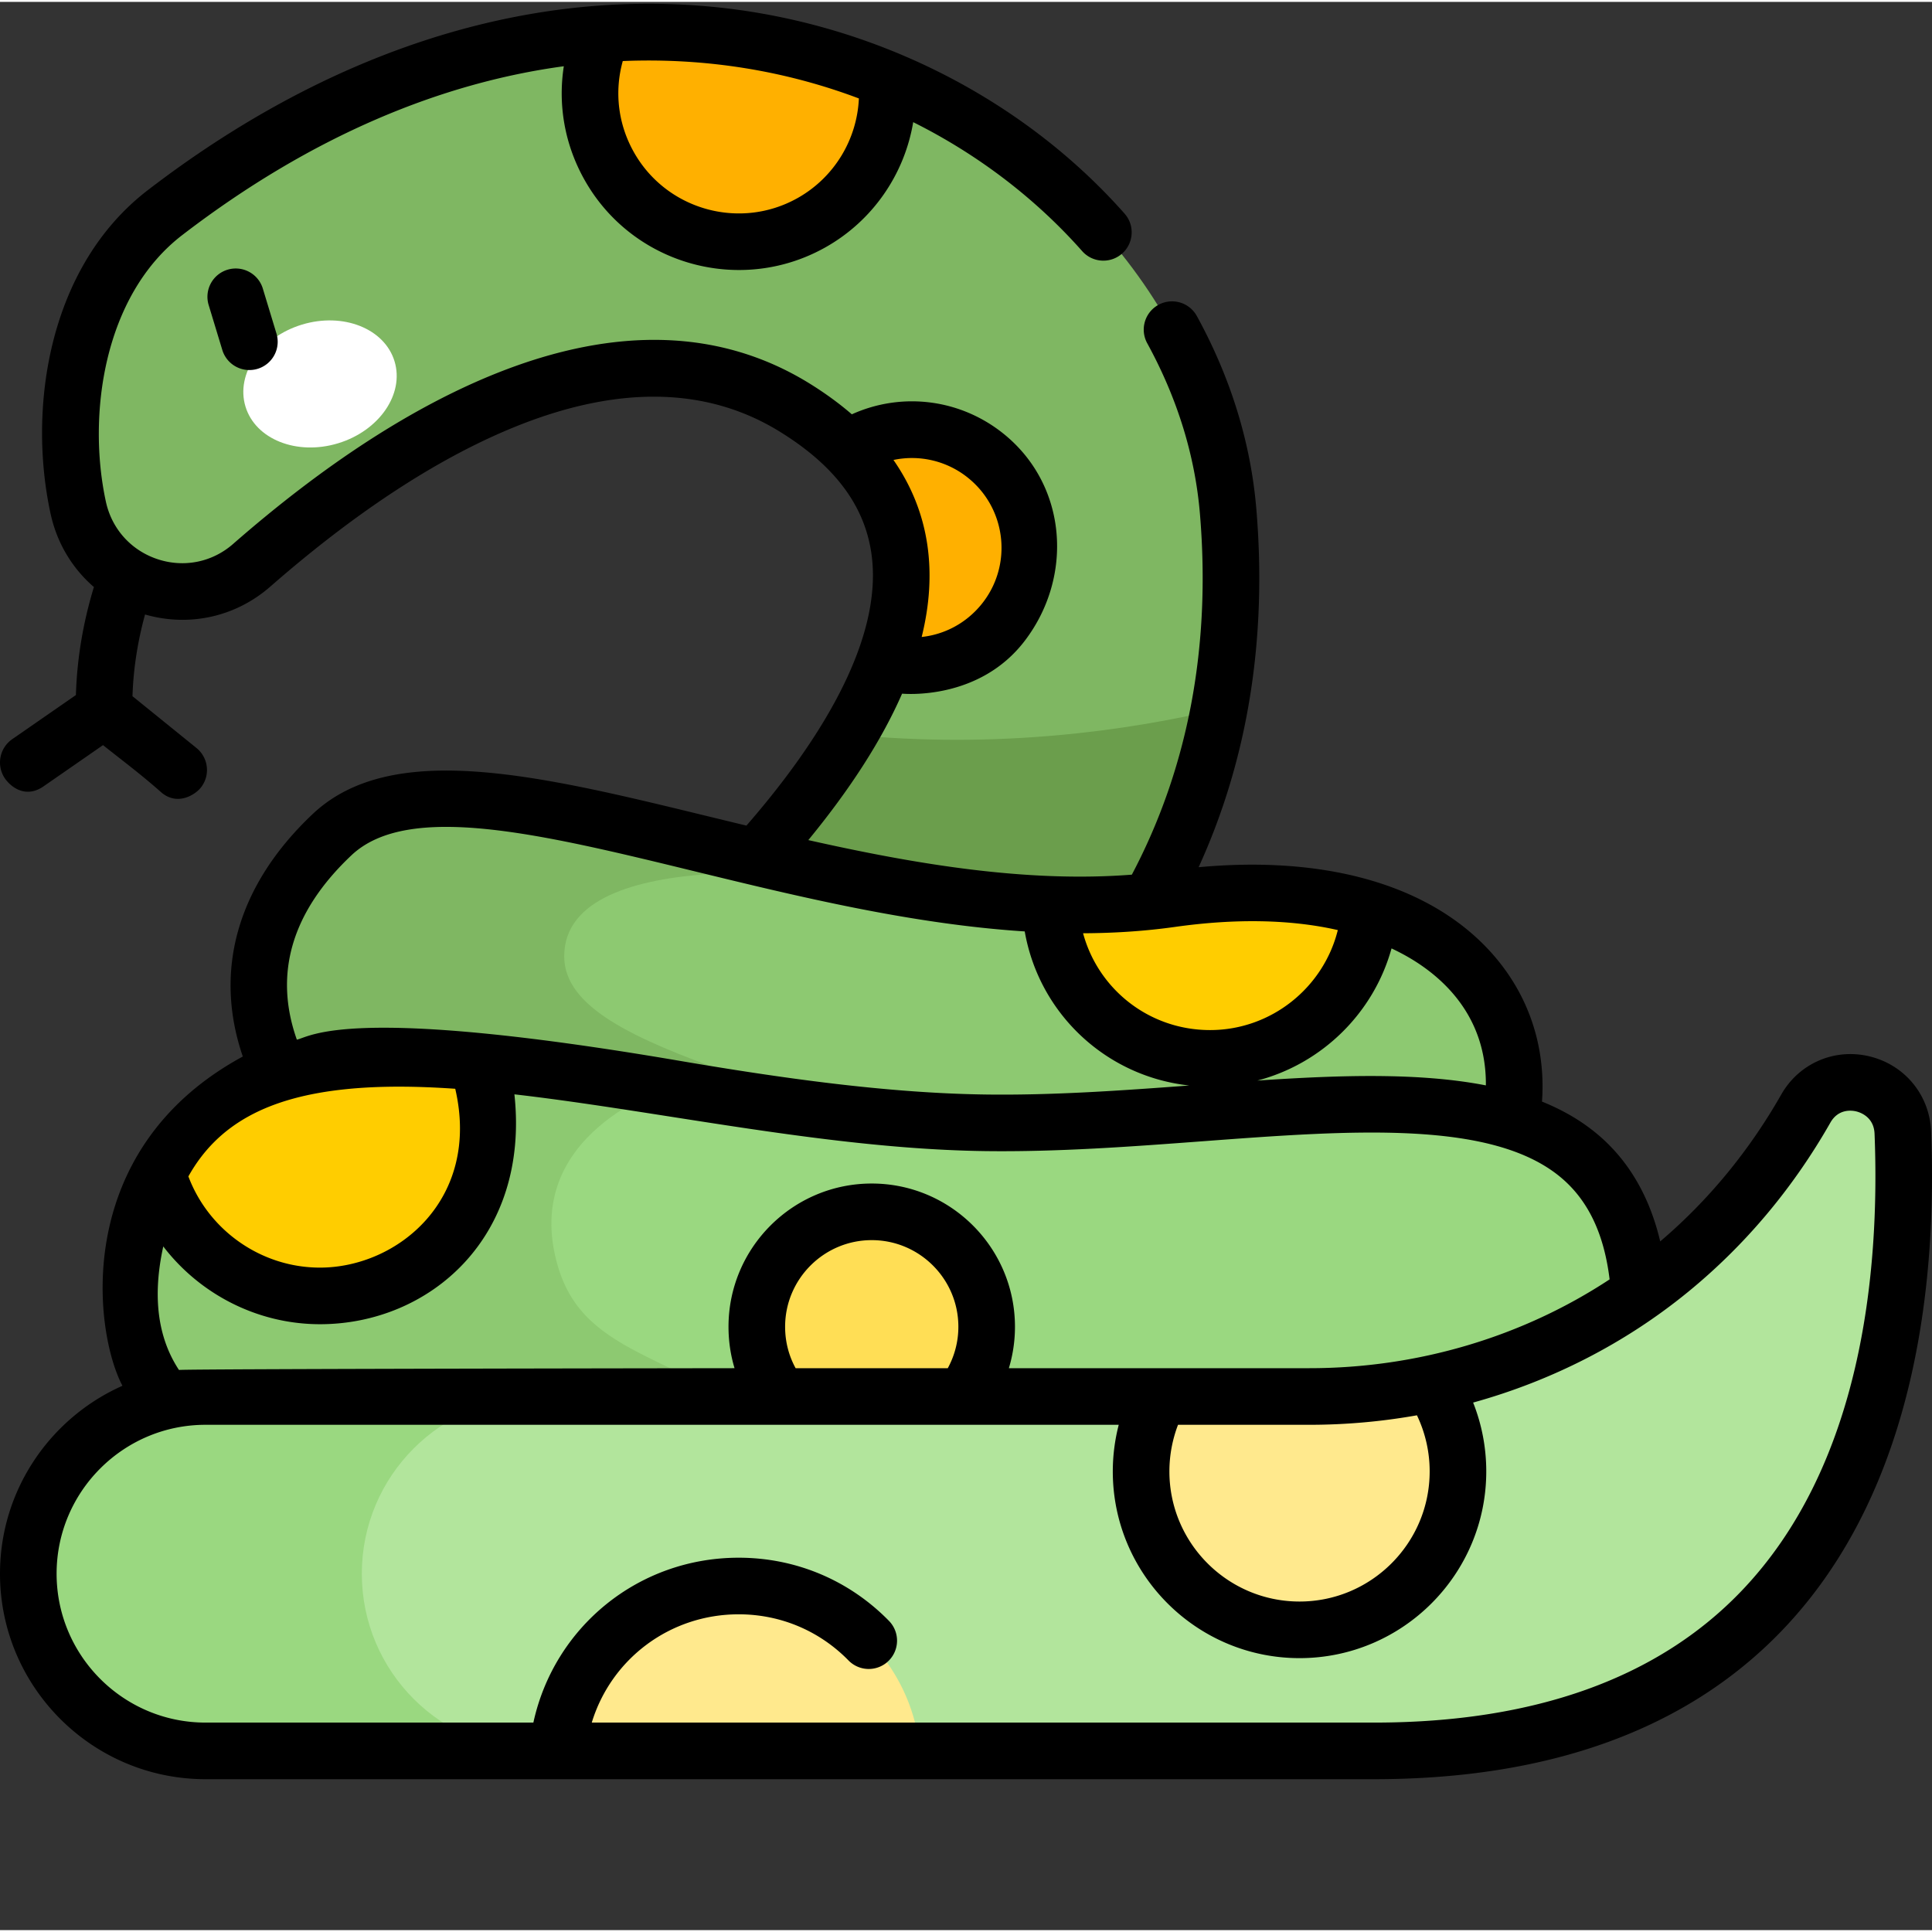 <svg xmlns="http://www.w3.org/2000/svg" version="1.1" xmlns:xlink="http://www.w3.org/1999/xlink" width="512" height="512" x="0" y="0" viewBox="0 0 512 511" style="enable-background:new 0 0 512 512" xml:space="preserve"><rect x="0" y="0" width="512" height="511" fill="#333333" stroke="none"/><g><path fill="#7fb762" d="M263 286.336s71.203-46.535 62.477-151.234c-8.11-97.313-144.891-184.383-281.75-79.254-24.465 18.797-28.211 54.242-22.989 78.222 4.551 20.899 29.852 29.317 45.957 15.243 36.93-32.282 96.23-71.176 143.828-41.844 89.247 54.996-61.007 165.781-61.007 165.781zm0 0" opacity="1" data-original="#7fb762"></path><path fill="#6b9e4c" d="M149.52 273.25 263 286.336s47.238-30.879 60.047-98.906c-24.281 5.718-58.809 10.644-98.055 6.707-25.086 41.957-75.472 79.113-75.472 79.113zm0 0" opacity="1" data-original="#6b9e4c"></path><path fill="#8dc971" d="M87.992 303.328s-43.742-41.312 0-82.625c34.305-32.398 136.094 29.16 222.363 17.012 86.274-12.153 111.579 47.965 74.122 89.918-3.645 1.215-296.485-24.305-296.485-24.305zm0 0" opacity="1" data-original="#8dc971"></path><path fill="#7fb762" d="M149.52 252.906c.035-30.707 76.765-20.515 76.78-20.511-59.952-12.11-114.874-33.82-138.308-11.692-43.742 41.317 0 82.629 0 82.629s111.102 9.68 197.29 16.832c-63.895-33.828-135.794-40.476-135.762-67.258zm0 0" opacity="1" data-original="#7fb762"></path><path fill="#9ad880" d="M81.074 389.512S16.25 381.855 39.2 316.93c24.176-68.387 131.524-21.145 221.781-19.875 90.258 1.265 190.754-36.29 171.215 77.867-4.652-3.09-351.12 14.59-351.12 14.59zm0 0" opacity="1" data-original="#9ad880"></path><path fill="#8dc971" d="M147.746 334.746c-9.95-34.836 29.149-47.023 29.168-47.027-63.668-9.957-120.875-18.43-137.715 29.21-22.953 64.926 41.871 72.579 41.871 72.579s59.938-3.055 130.285-6.406c-29.77-25.633-56.277-22.684-63.609-48.356zm0 0" opacity="1" data-original="#8dc971"></path><path fill="#ffcd00" d="M84.8 342.93c24.716 0 44.755-20.04 44.755-44.754 0-6.11-1.23-11.934-3.446-17.238-38.836-3.325-70.421.949-84.296 29.69C47.21 329.279 64.41 342.93 84.8 342.93zm0 0" opacity="1" data-original="#ffcd00"></path><path fill="#ffde55" d="M261.477 351.105c0 16.82-13.637 30.458-30.457 30.458s-30.458-13.637-30.458-30.458c0-16.82 13.637-30.457 30.458-30.457 16.82 0 30.457 13.637 30.457 30.457zm0 0" opacity="1" data-original="#ffde55"></path><path fill="#b2e59c" d="M478.563 293.277c-10.43 18.317-23.047 32.254-36.04 42.86-26.886 21.945-60.796 33.449-95.503 33.449H54.457c-25.934 0-46.957 21.023-46.957 46.957 0 25.937 21.023 46.96 46.957 46.96h309.715c126.035 0 142.648-99.202 140.098-163.835-.547-13.848-18.848-18.43-25.707-6.39zm0 0" opacity="1" data-original="#b2e59c"></path><path fill="#9ad880" d="M95.887 416.543c0-25.934 21.023-46.957 46.96-46.957h-88.39c-25.934 0-46.957 21.023-46.957 46.957 0 25.937 21.023 46.96 46.957 46.96h88.39c-25.937 0-46.96-21.023-46.96-46.96zm0 0" opacity="1" data-original="#9ad880"></path><path fill="#ffffff" d="M80.031 85.52c-10.91 3.312-17.613 13.039-14.976 21.726 2.636 8.688 13.617 13.043 24.527 9.734 10.906-3.312 17.613-13.039 14.977-21.726-2.637-8.688-13.621-13.043-24.528-9.734zm0 0" opacity="1" data-original="#ffffff"></path><path fill="#ffe98d" d="M195.766 419.809c-25.11 0-45.73 19.183-48.02 43.695h96.043c-2.293-24.512-22.914-43.695-48.023-43.695zM344.39 431.422c23.188 0 41.985-18.797 41.985-41.988a41.789 41.789 0 0 0-7.016-23.235 155.653 155.653 0 0 1-32.34 3.387h-39.632a41.764 41.764 0 0 0-4.985 19.848c0 23.191 18.797 41.988 41.989 41.988zm0 0" opacity="1" data-original="#ffe98d"></path><path fill="#ffcd00" d="M320.684 279.98c22.418 0 40.761-17.414 42.285-39.445-13.824-4.426-31.364-5.812-52.614-2.82-10.496 1.48-21.222 1.867-32.03 1.465.84 22.675 19.476 40.8 42.359 40.8zm0 0" opacity="1" data-original="#ffcd00"></path><path fill="#ffb000" d="M161.43 43.477c10.66 18.964 34.672 25.695 53.632 15.035 14.024-7.88 21.348-23.063 19.91-38.106-22.48-9.3-48.015-13.906-75.312-11.968-4.75 10.921-4.515 23.859 1.77 35.039zM265.824 164.496c10.957-13.351 9.016-33.05-4.332-44.008-10.808-8.867-25.773-9.281-36.894-2.039 16.468 16.64 17.113 36.621 9.71 56.61 11.294 2.718 23.657-.985 31.516-10.563zm0 0" opacity="1" data-original="#ffb000"></path><path d="M60.297 70.977a7.5 7.5 0 0 0-5 9.355l3.617 11.914a7.5 7.5 0 0 0 9.356 4.996 7.494 7.494 0 0 0 4.996-9.355l-3.614-11.914a7.502 7.502 0 0 0-9.355-4.996zm0 0" fill="#000000" opacity="1" data-original="#000000"></path><path d="M511.766 299.371c-.383-9.629-6.922-17.629-16.278-19.91-9.285-2.262-18.71 1.797-23.441 10.105-8.547 15.004-19.332 28.086-32.074 38.922-2.739-11.597-8.067-20.922-15.938-27.804-4.48-3.914-9.656-6.934-15.394-9.25 1.132-15.817-4.332-30.532-15.618-41.77-16.312-16.238-42.87-23.344-75.375-20.344 13.024-28.535 18.172-60.375 15.301-94.843-1.46-17.559-6.765-34.79-15.77-51.22A7.496 7.496 0 0 0 307 80.286a7.496 7.496 0 0 0-2.973 10.18c7.985 14.578 12.688 29.805 13.973 45.258 2.938 35.222-3.148 67.359-18.05 95.57-27.985 2.187-57.61-2.836-85.74-9.16 11.208-13.64 19.505-26.598 24.852-38.805.825.05 20.524 1.785 32.563-14.078 12.922-17.027 11.148-41-5.375-54.559-11.57-9.496-27.215-11.41-40.504-5.394-3.363-2.899-7.113-5.64-11.285-8.215-23.309-14.363-51.106-15.293-82.621-2.766-22.145 8.801-45.727 24.059-70.082 45.348-5.528 4.832-13 6.336-19.98 4.031-7.016-2.316-12.141-8.004-13.712-15.218-4.953-22.754-.734-54.575 20.23-70.68 34.571-26.555 68.997-40.399 101.122-44.742-1.602 10.25.234 20.77 5.477 30.093 8.593 15.297 24.542 23.907 40.953 23.907 7.77 0 15.648-1.934 22.894-6.004 12.551-7.055 20.961-19.375 23.266-33.18 17.484 8.73 32.668 20.492 44.777 34.176 2.746 3.101 7.488 3.39 10.59.644s3.39-7.484.645-10.586c-27.622-31.21-68.024-51.238-110.848-54.949C137.46-3.144 86.277 13.707 39.16 49.902c-26.289 20.192-31.875 57.625-25.75 85.766 1.684 7.738 5.742 14.46 11.477 19.402-2.551 8.368-4.457 18.02-4.77 28.625l-16.89 11.707a7.503 7.503 0 0 0-1.891 10.438c1.379 1.988 5.394 5.562 10.437 1.89l15.528-10.765c3.847 3.09 10.027 7.703 15.312 12.41 4.242 3.777 8.98.852 10.551-1.078a7.498 7.498 0 0 0-1.074-10.55L35.11 184c.245-7.863 1.546-15.148 3.327-21.656 11.676 3.363 23.989.66 33.192-7.387 23.07-20.164 45.191-34.531 65.75-42.703 26.871-10.68 50.156-10.14 69.21 1.601 14.481 8.922 22.434 19.442 24.317 32.165 3.559 24.058-15.676 52.273-33.097 72.277-3.38-.813-6.73-1.629-10.043-2.434-45.036-10.972-83.926-20.445-104.926-.613-19.895 18.793-26.324 41.395-18.492 64.238-45.66 24.742-39.395 73.133-31.895 87.258C13.36 375.22 0 394.344 0 416.543c0 30.031 24.43 54.46 54.457 54.46h309.711c46.578 0 82.922-13.237 108.016-39.339 35.57-37 41.156-92.363 39.582-132.293zM227.613 25.59c-.488 10.902-6.543 20.945-16.222 26.387-15.329 8.617-34.805 3.152-43.422-12.176-4.192-7.453-5.184-16.035-2.926-24.121 22.492-.938 43.617 2.761 62.57 9.91zm29.121 100.7c10.13 8.312 11.606 23.315 3.293 33.448-4.047 4.93-9.703 7.914-15.773 8.567 2.129-8.594 2.633-16.762 1.488-24.48-1.199-8.11-4.21-15.595-8.965-22.43a23.667 23.667 0 0 1 19.957 4.894zm137.04 160.85c-17.544-3.417-38.465-2.761-60.563-1.277 17.113-4.472 30.816-17.867 35.562-35.023 5.27 2.515 25.223 12.285 25 36.3zm-39.239-41.156c-3.789 15.254-17.644 26.496-33.851 26.496-16.11 0-29.625-10.773-33.657-25.656 8.184-.035 16.332-.55 24.375-1.683 16.274-2.293 30.86-1.961 43.133.843zM93.141 226.156c15.07-14.234 50.293-5.656 91.078 4.281 27.469 6.692 57.465 13.985 87.344 15.899 3.808 21.766 21.507 38.426 43.593 40.832-17.84 1.332-36.21 2.637-54.07 2.387-26.254-.371-54.242-4.371-81.191-8.961-87.57-14.926-97.508-6.375-101.227-5.574-6.195-17.504-1.348-33.922 14.473-48.864zm-1.2 61.961c8.782-.883 18.43-.793 28.704-.082 6.796 29.309-15.305 47.395-35.844 47.395-15.524 0-29.473-9.805-34.875-24.168 7.703-13.793 21.02-21.04 42.015-23.145zM43.27 329.82c9.703 12.66 24.98 20.61 41.53 20.61 28.813 0 55.653-22.754 51.524-60.918 13.125 1.504 27.008 3.672 41.25 5.898 27.528 4.309 55.989 8.758 83.301 9.14 19.336.27 38.895-1.187 57.809-2.6 39.796-2.973 77.386-5.782 95.48 10.03 6.887 6.02 10.961 14.747 12.399 26.57-23.145 15.25-50.899 23.536-79.543 23.536h-79.66a37.943 37.943 0 0 0 1.617-10.98c0-20.93-17.028-37.958-37.957-37.958-20.93 0-37.958 17.028-37.958 37.957 0 3.782.543 7.465 1.602 10.98 0 0-144.934.173-147.234.47-5.66-8.575-7.063-19.535-4.16-32.735zm335.605 59.614c0 19.015-15.469 34.488-34.484 34.488-19.02 0-34.489-15.473-34.489-34.488 0-4.227.786-8.426 2.286-12.348h34.832c9.62 0 19.156-.86 28.484-2.516a34.34 34.34 0 0 1 3.371 14.864zm-168.027-27.348c-1.832-3.344-2.785-7.078-2.785-10.98 0-12.66 10.296-22.958 22.957-22.958 12.66 0 22.957 10.297 22.957 22.957 0 3.875-.973 7.625-2.805 10.98zm250.523 59.18c-22.156 23.05-54.86 34.738-97.2 34.738H156.825c5.125-16.824 20.64-28.695 38.942-28.695 11.039 0 21.375 4.343 29.101 12.234a7.501 7.501 0 0 0 10.606.11 7.498 7.498 0 0 0 .109-10.606c-10.57-10.793-24.71-16.738-39.816-16.738-26.61 0-48.907 18.359-54.418 43.695H54.46C32.703 456.004 15 438.3 15 416.543c0-21.754 17.703-39.457 39.457-39.457h242.02a49.59 49.59 0 0 0-1.575 12.348c0 27.289 22.2 49.488 49.489 49.488 27.285 0 49.484-22.2 49.484-49.488 0-6.301-1.191-12.473-3.48-18.239 20.824-5.773 40.253-15.687 56.867-29.25 15.14-12.355 27.863-27.48 37.816-44.953 2.149-3.773 5.79-3.219 6.856-2.957 1.09.266 4.668 1.48 4.843 5.93 1.461 37.015-3.496 88.11-35.406 121.3zm0 0" fill="#000000" opacity="1" data-original="#000000"></path></g></svg>